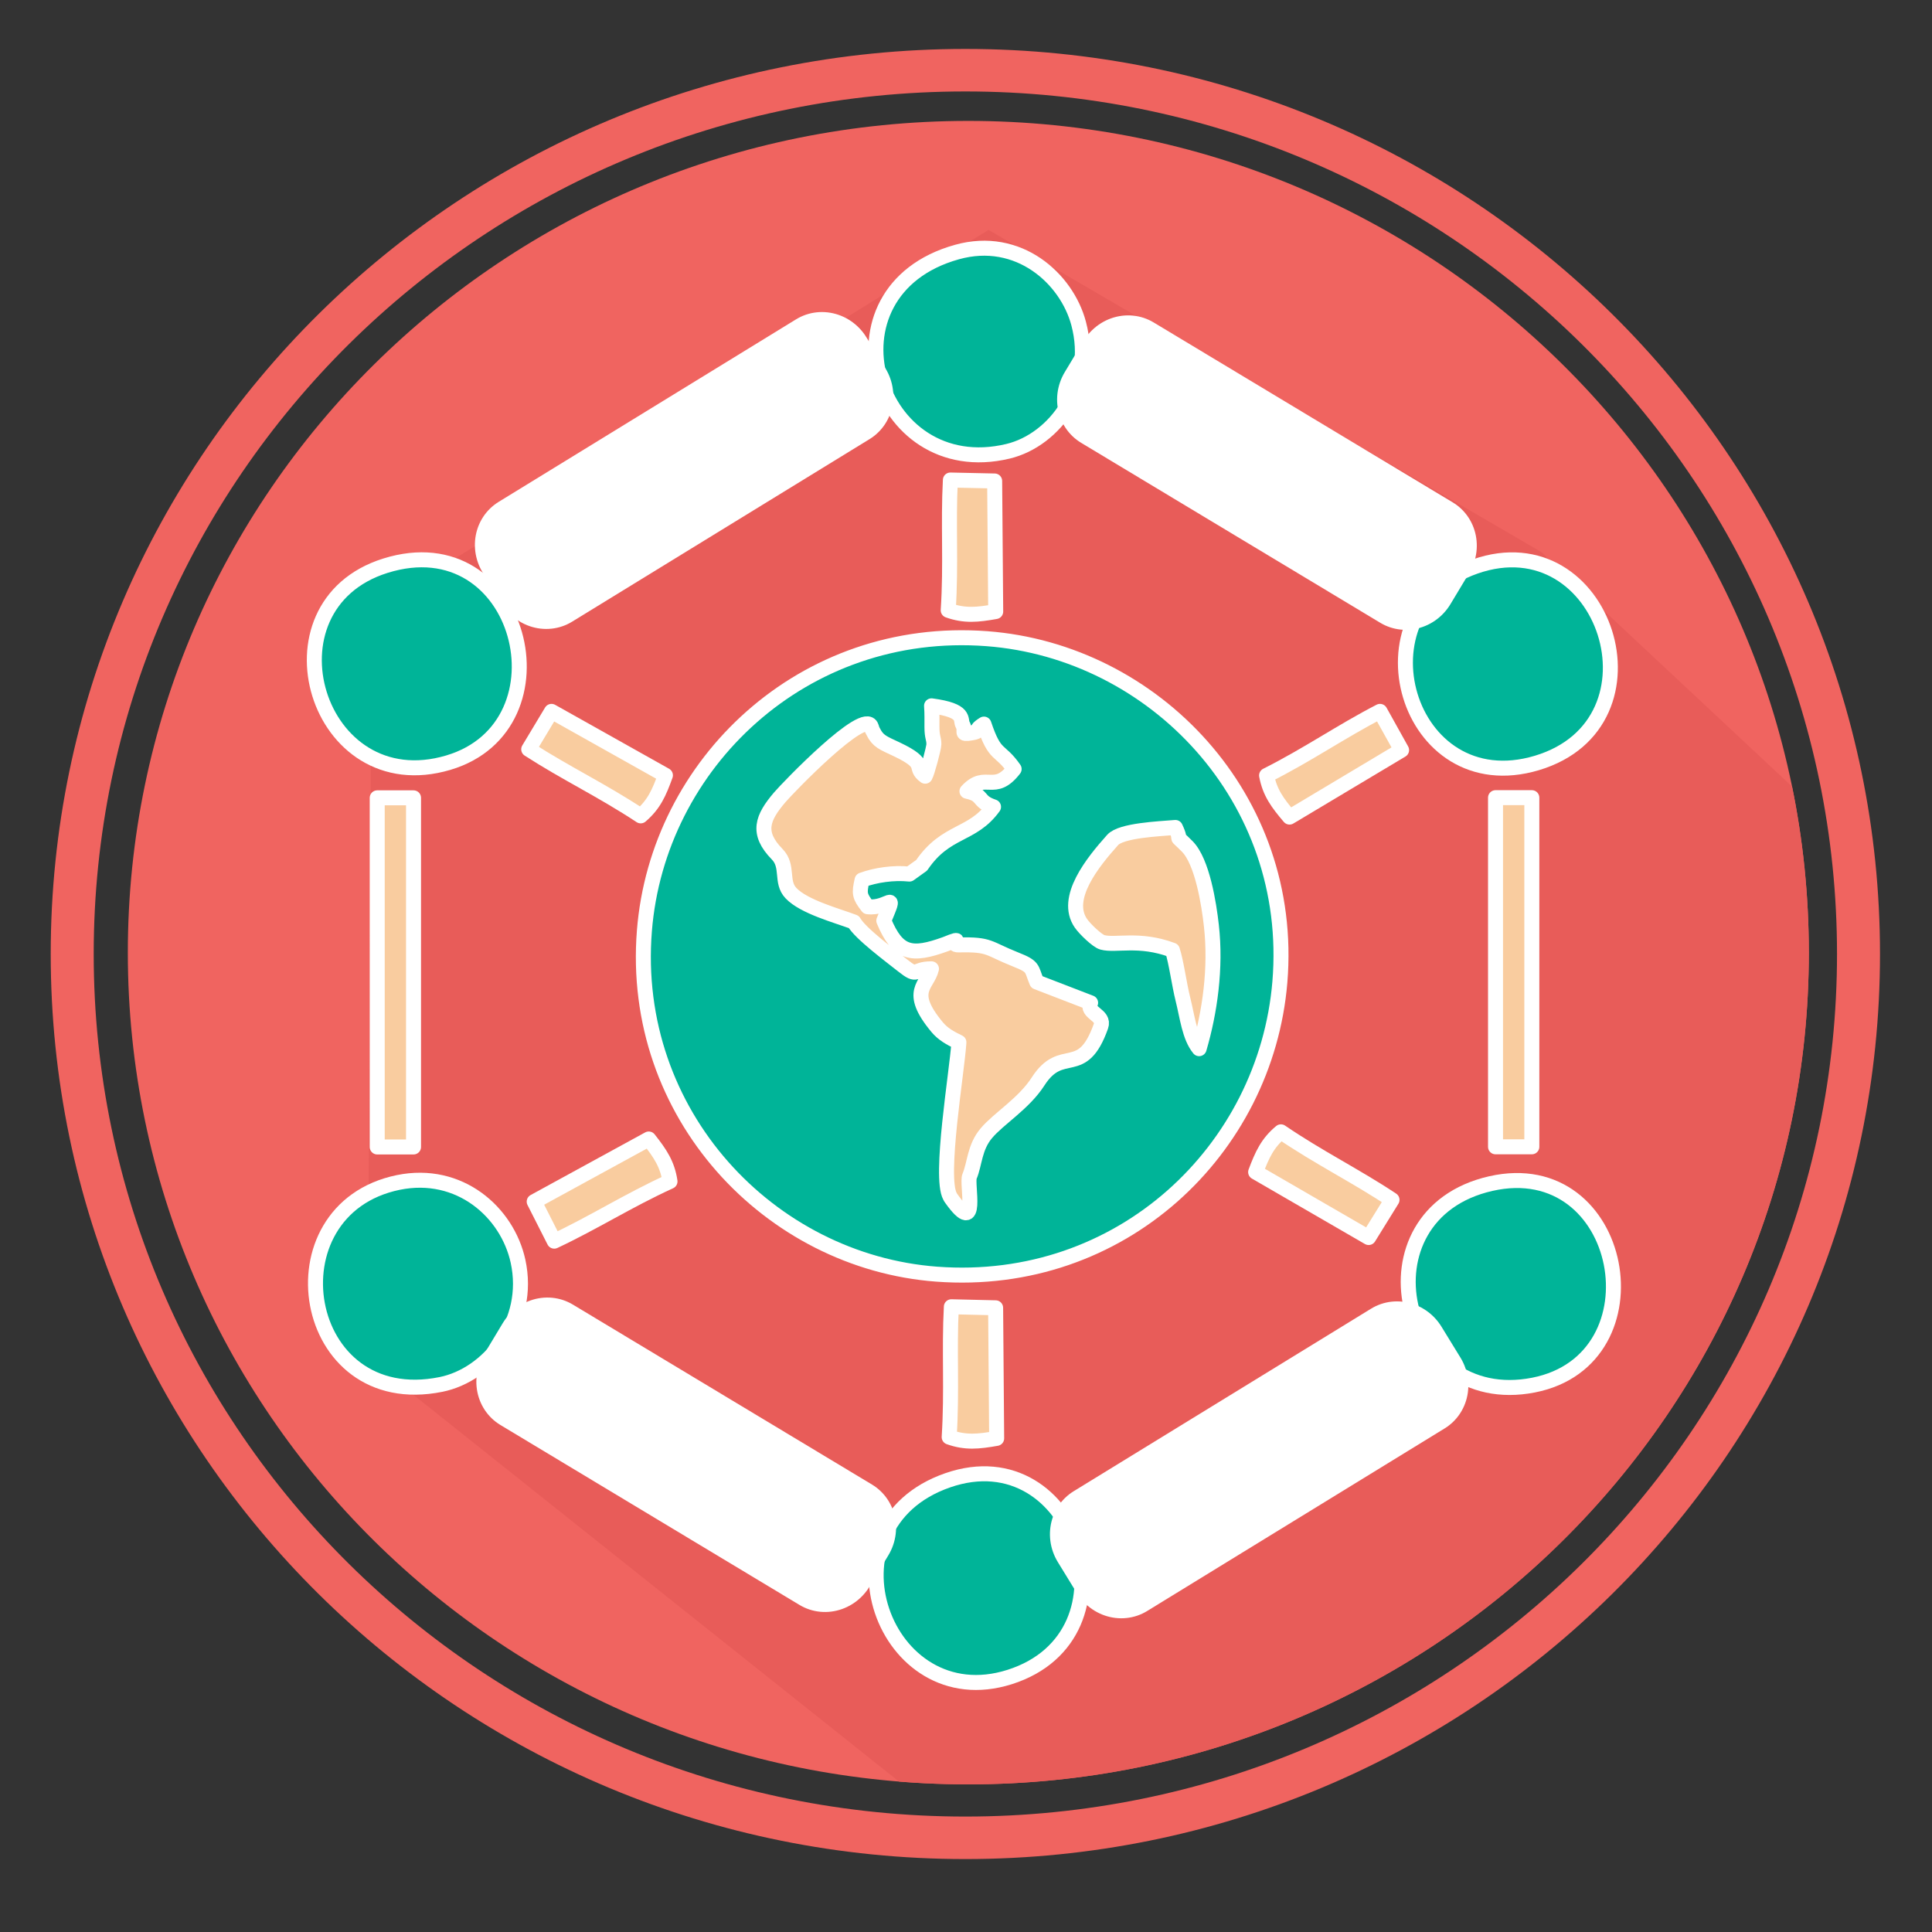 <?xml version="1.0" encoding="UTF-8"?>
<!DOCTYPE svg PUBLIC "-//W3C//DTD SVG 1.1//EN" "http://www.w3.org/Graphics/SVG/1.1/DTD/svg11.dtd">
<!-- Creator: CorelDRAW X7 -->
<svg xmlns="http://www.w3.org/2000/svg" xml:space="preserve" width="240mm" height="240mm" version="1.1" style="shape-rendering:geometricPrecision; text-rendering:geometricPrecision; image-rendering:optimizeQuality; fill-rule:evenodd; clip-rule:evenodd"
viewBox="0 0 24000 24000"
 xmlns:xlink="http://www.w3.org/1999/xlink">
 <rect x="0" y="0" width="24000" height="24000" fill="#333333" stroke="none"/>
 <defs>
  <style type="text/css">
   <![CDATA[
    .str0 {stroke:white;stroke-width:186.27;stroke-linecap:round;stroke-linejoin:round}
    .fil2 {fill:none}
    .fil3 {fill:#00B498}
    .fil1 {fill:#E85C59}
    .fil0 {fill:#F06460}
    .fil4 {fill:#F9CC9F}
   ]]>
  </style>
   <clipPath id="id0">
    <path d="M12029 1502c5766,0 10441,4626 10441,10332 0,5706 -4675,10332 -10441,10332 -5767,0 -10441,-4626 -10441,-10332 0,-5706 4674,-10332 10441,-10332z"/>
   </clipPath>
 </defs>
 <g id="Capa_x0020_1">
  <path class="fil0" d="M11992 608c6275,0 11362,5034 11362,11243 0,6210 -5087,11243 -11362,11243 -6275,0 -11362,-5033 -11362,-11243 0,-6209 5087,-11243 11362,-11243zm0 528c5980,0 10828,4797 10828,10715 0,5918 -4848,10715 -10828,10715 -5980,0 -10828,-4797 -10828,-10715 0,-5918 4848,-10715 10828,-10715z"/>
  <path class="fil0" d="M12029 1502c5766,0 10441,4626 10441,10332 0,5706 -4675,10332 -10441,10332 -5767,0 -10441,-4626 -10441,-10332 0,-5706 4674,-10332 10441,-10332z"/>
  <g style="clip-path:url(#id0)">
   <g id="_663270725952">
    <polygon id="1" class="fil1" points="19147,6858 42676,28863 33574,39976 4568,16875 4617,7575 12280,2856 "/>
   </g>
  </g>
  <path class="fil2" d="M12029 1502c5766,0 10441,4626 10441,10332 0,5706 -4675,10332 -10441,10332 -5767,0 -10441,-4626 -10441,-10332 0,-5706 4674,-10332 10441,-10332z"/>
  <path class="fil3 str0" d="M12260 7934c2074,157 3829,1980 3639,4265 -174,2085 -1971,3801 -4265,3629 -2071,-156 -3811,-1986 -3629,-4266 165,-2076 1972,-3800 4255,-3628z"/>
  <path class="fil3 str0" d="M4786 7028c-1584,498 -856,2933 783,2446 1545,-459 917,-2980 -783,-2446z"/>
  <path class="fil3 str0" d="M18519 14703c-1692,385 -1133,2829 531,2503 1610,-316 1139,-2882 -531,-2503z"/>
  <path class="fil3 str0" d="M18325 7037c-1546,540 -858,2926 766,2441 1659,-496 850,-3006 -766,-2441z"/>
  <g id="_663270722208">
   <path class="fil3 str0" d="M11772 18389c-1638,570 -792,2938 769,2444 1636,-518 836,-3002 -769,-2444z"/>
   <path class="fil3 str0" d="M11888 3131c-1744,486 -1022,2872 634,2475 586,-141 1082,-821 877,-1588 -148,-557 -746,-1101 -1511,-887z"/>
  </g>
  <path class="fil3 str0" d="M4947 14689c-1629,336 -1225,2864 531,2509 588,-119 1123,-770 957,-1531 -133,-609 -727,-1134 -1488,-978z"/>
  <path class="fil4 str0" d="M6568 9308c456,295 913,511 1391,827 165,-141 229,-288 307,-504l-1415 -794 -283 471z"/>
  <path class="fil4 str0" d="M11806 5963c-29,543 11,1046 -27,1618 205,73 364,56 590,16l-13 -1622 -550 -12z"/>
  <path class="fil4 str0" d="M6885 15418c492,-231 917,-504 1438,-742 -32,-214 -122,-347 -264,-527l-1423 778 249 491z"/>
  <path class="fil4 str0" d="M11818 16233c-29,544 10,1047 -27,1619 204,73 364,56 590,16l-13 -1622 -550 -13z"/>
  <path class="fil4 str0" d="M17143 8837c-483,249 -897,539 -1409,796 40,213 136,342 285,517l1392 -832 -268 -481z"/>
  <path class="fil4 str0" d="M17292 14905c-453,-301 -906,-522 -1380,-845 -167,139 -233,285 -314,500l1404 813 290 -468z"/>
  <rect class="fil4 str0" x="18578" y="9909" width="451" height="4337"/>
  <rect class="fil4 str0" x="4686" y="9911" width="451" height="4337"/>
  <rect class="fil4 str0" transform="matrix(3.637 5.926 -5.74 3.523 10228.3 4518.42)" width="64.8" height="643.93"/>
  <rect class="fil4 str0" transform="matrix(3.637 5.926 -5.74 3.523 17371.7 16808.3)" width="64.8" height="643.93"/>
  <rect class="fil4 str0" transform="matrix(3.584 -5.958 5.771 3.472 13764.3 4946.1)" width="64.8" height="643.93"/>
  <rect class="fil4 str0" transform="matrix(3.584 -5.958 5.771 3.472 6550.05 17146.8)" width="64.8" height="643.93"/>
  <path class="fil4 str0" d="M11493 9642c-160,-116 48,-143 -352,-333 -172,-81 -234,-100 -294,-221 -72,-142 8,21 -24,-61 -80,-234 -1036,759 -1138,879 -215,253 -290,440 -31,705 147,150 39,345 172,484 161,170 565,277 781,358 78,141 454,419 606,540 201,160 123,41 358,42 -49,211 -305,273 71,725 73,87 161,135 270,188 -24,370 -245,1671 -111,1913 4,9 11,20 17,28 349,490 186,-183 226,-276 66,-156 60,-360 209,-536 152,-181 465,-367 642,-642 299,-466 545,-23 781,-687 51,-144 -189,-159 -128,-291l-669 -258c-72,-172 -32,-189 -260,-279 -351,-139 -313,-191 -709,-182 -134,3 106,-120 -166,-9 -420,152 -591,125 -765,-292 166,-403 68,-145 -200,-173 -103,-133 -108,-164 -70,-332 165,-61 390,-95 588,-74l152 -109c305,-448 626,-357 893,-726 -211,-70 -113,-147 -330,-194 231,-251 339,45 586,-276 -185,-265 -233,-135 -375,-558 -139,85 -32,89 -153,109 -154,27 -63,-16 -111,-101 -36,-65 52,-176 -387,-235 8,103 4,176 5,263 0,132 25,139 24,215 0,46 -85,362 -108,396z"/>
  <path class="fil4 str0" d="M14564 11803c48,146 85,429 131,611 54,214 80,466 201,613 133,-454 212,-1000 152,-1530 -29,-261 -111,-793 -300,-983 -192,-192 -43,-12 -147,-235 -204,17 -673,36 -779,155 -246,275 -611,723 -394,1036 49,71 203,219 266,236 167,46 454,-58 870,97z"/>
 </g>
</svg>

